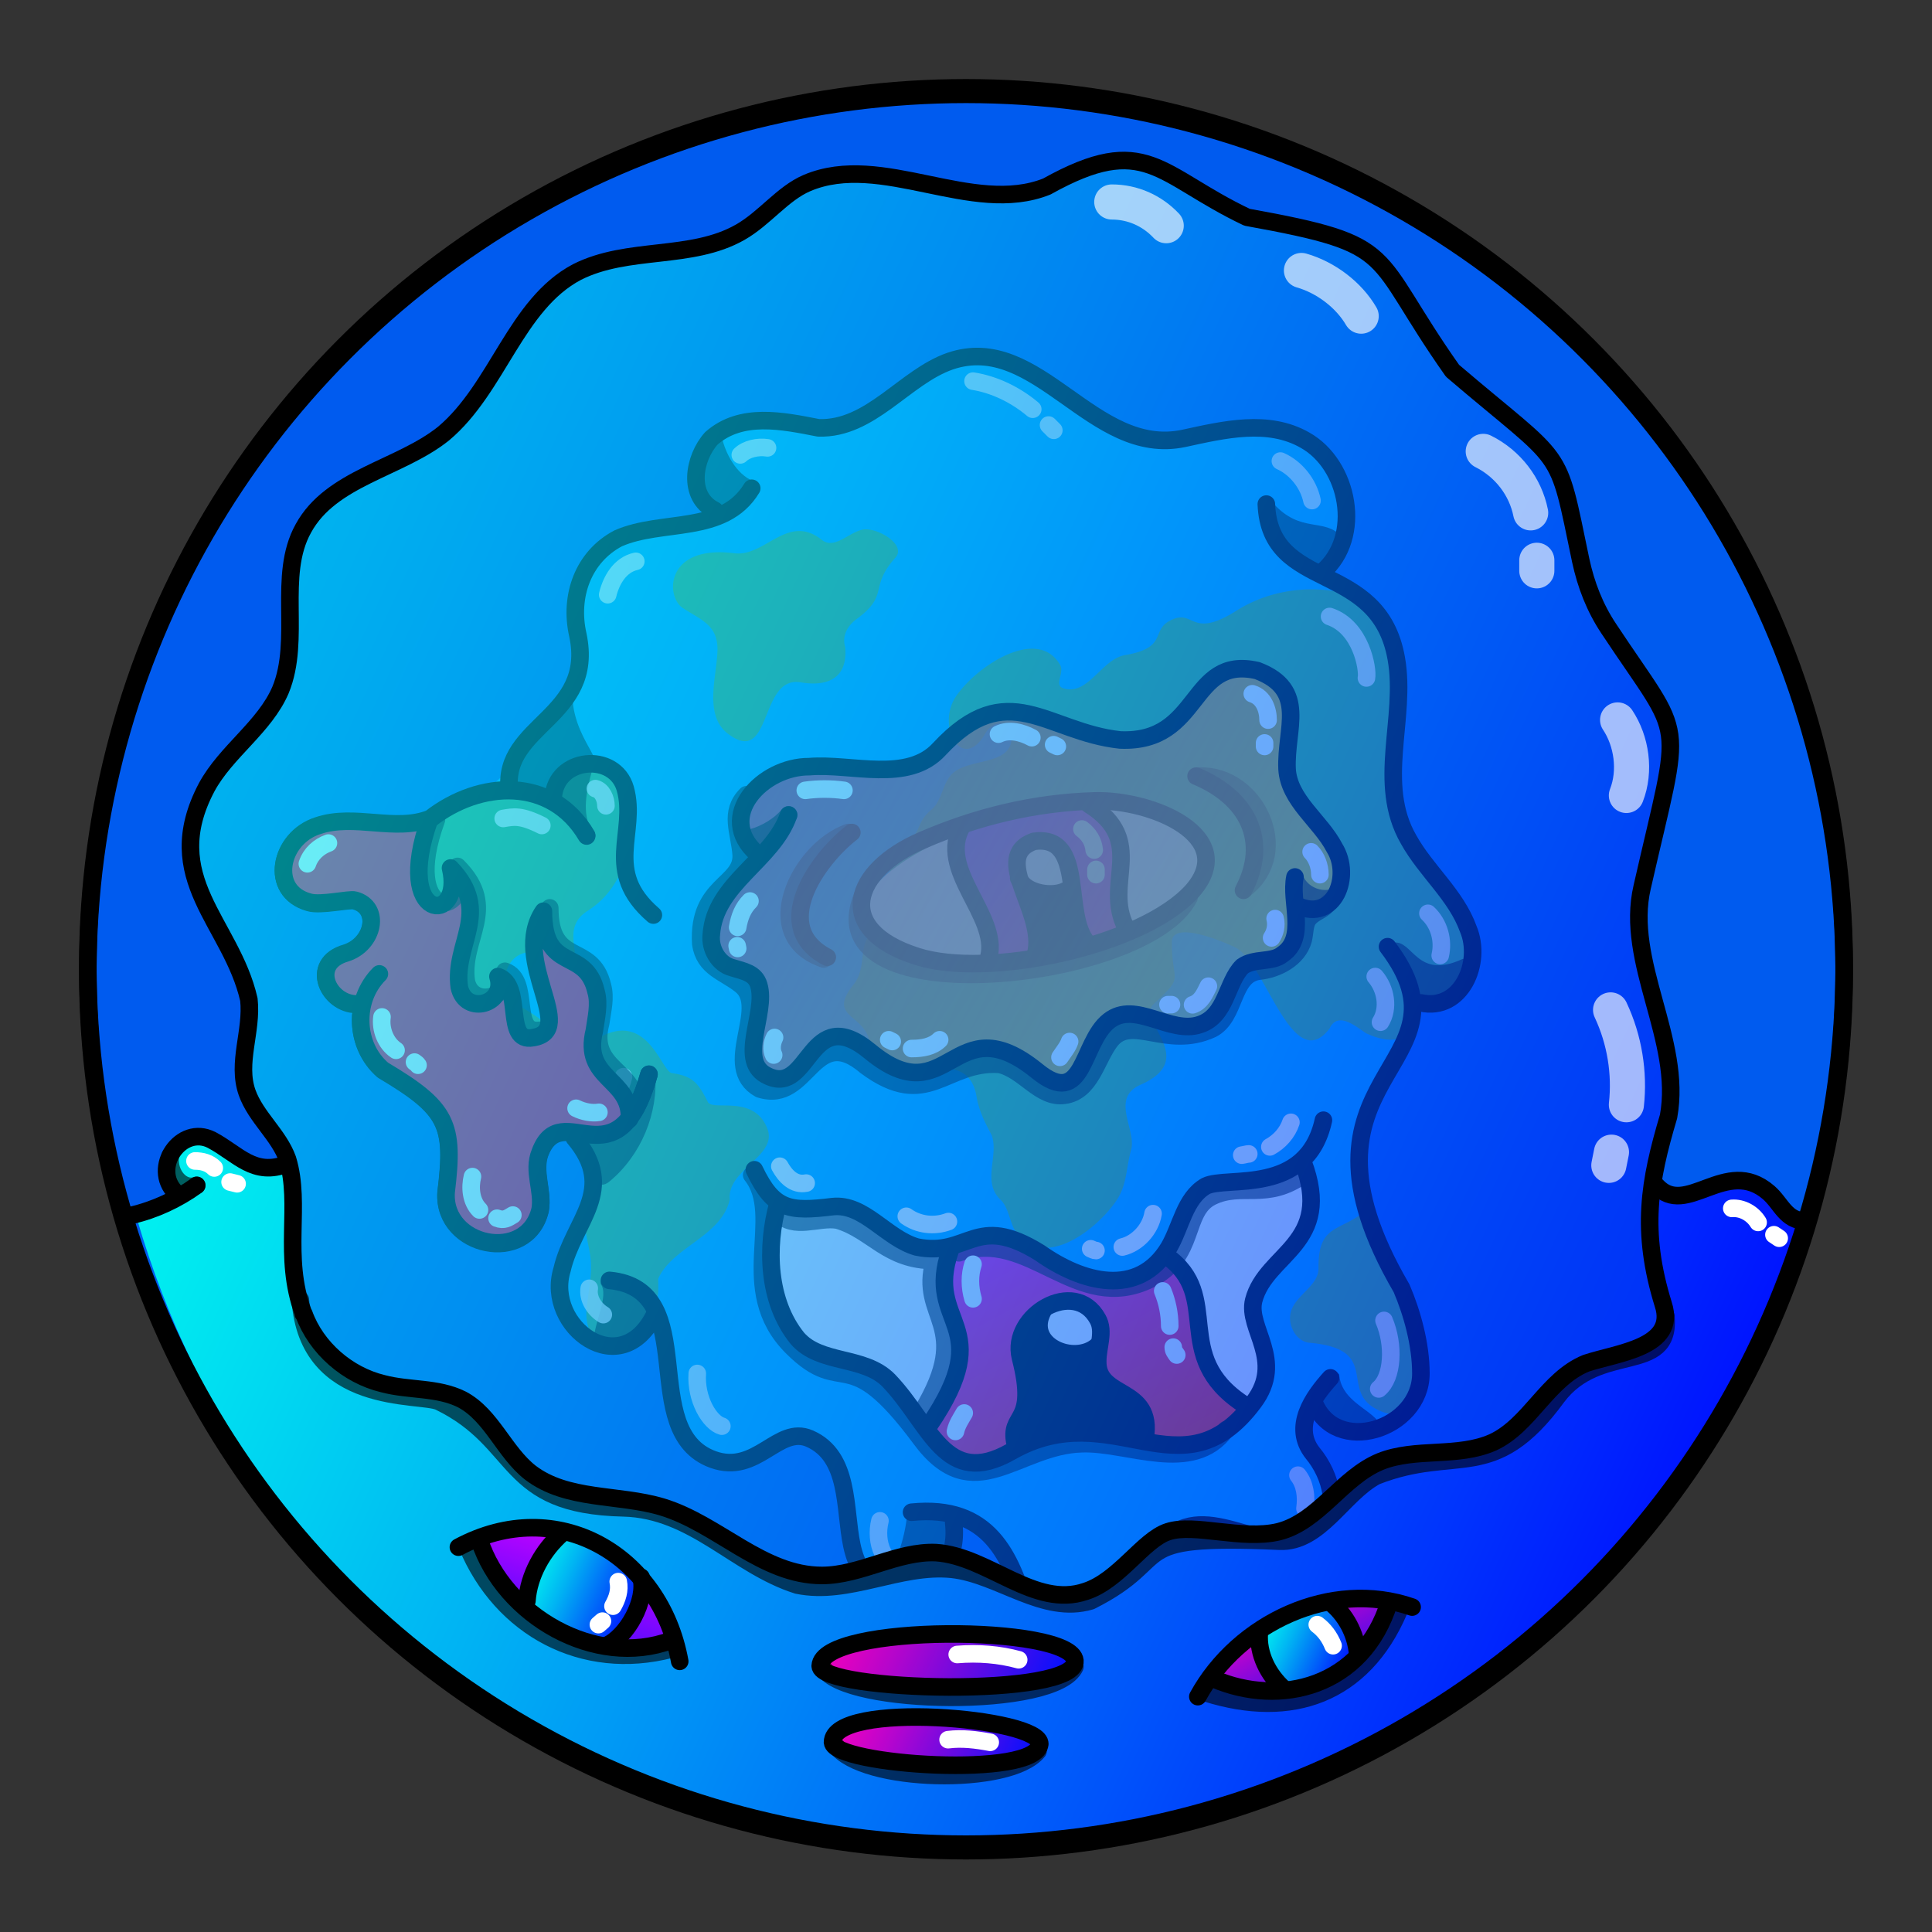 <svg version="1.1" id="Layer_1" xmlns="http://www.w3.org/2000/svg" x="0" y="0" viewBox="0 0 1100 1100" style="enable-background:new 0 0 1100 1100" xml:space="preserve" xmlns:xlink="http://www.w3.org/1999/xlink"><rect x="0" y="0" width="1100" height="1100" fill="#333333" stroke="none"/><style type="text/css">.st301{fill:#005BEF;stroke:#000000;stroke-width:10;stroke-linecap:round;stroke-linejoin:round;stroke-miterlimit:10;}</style><circle class="st301" cx="550" cy="553.7" r="500"/><g data-name="Layer 54"><path d="M531.7 209c-67.9 59.6-70.9 20.3-120.8 36.5-19.6 10.9-14.3 30.3-9.7 39.6 11.2 22.8-50.8 8.7-68.6 40.3-10.3 18.3.1 42.2-7.5 61.8s-33.8 34.7-36.8 52.2c-43.4 48.2-154 6.6-119.1 70.4 6.2 11.4 32.9-6.3 39.1 9.1 7 17.5-38.8 29.4-21.3 46.7 17.7 4.9 20.7 39.9 56.9 63.2 13.8 20 2.7 51.4 19.4 69.1 35.8 37.8 46.3-24.8 41.3-34.3 4.3-38.8 43.9-10.6 22.2 38.7-22.8 51.7 11.2 74 36.5 56.6 24-8.9 13.3 38.7 23.3 50.9 19.5 37.2 54.9 11.6 66.6 12 18.1.7 28 22.3 29.8 40.3 6.5 63 53.6 46.3 59.1 8 15.5-34.3 45.1 48.6 46.9 59.9 11.3 72.6 69.3 42 70.8 17.9 3.3-54.1-3.2-60.1 1.7-68.3 18.5-31.1 71 13.3 90.8-15.5 13.6-19.7-31.2-63.5 7.9-55.4 94 19.4 18.7-100.7 13.8-120.4-8.8-35.5 13.9-105.6 46.9-121.7 18.1-8.8 17.1-35.5 7.4-52.8s-24.9-30.6-31.4-48.9c-13.5-54.4 22.4-102.1-36-133.3a10.2 10.2 0 0 1-3.9-14.4c17.1-26.3 1.3-66.4-31.8-71.4-22.1-3.3-44.3 8.9-66.5 6.3-43.8-5.2-80.2-74.1-127-43.1Z" style="fill:#03a7ff"/><path d="M311.8 455.2c5.1-20.5 35.7-31.5 44.9-8.1 7.2 24.9 1 56.9-22 71.4-17.6 11.1.5 28.5-12.4 34.7-7.4 3.5-10.9-9.6-17.6-10.8-14.8-2.6-22.8 16.2-12.4 27.4 4.7 5.1 20 10.2 21.4 19.3 2.7 17.9 13 11.8 22.6 4.8 31.7-22.7 39.9 16.2 46.3 17.1 11.8 1.7 14.9 5.5 20.4 16.4 2.8 5.5 26.2-4.6 33.9 15.2 6.1 15.7-23.1 23.1-21.4 40.4-4.9 21.1-32.6 26.8-40.8 45.1 2.7 50-44.7 50-40.6 15.7 1-8.6 2.9-17.2 2.3-25.8s-3.9-15.6-2.9-23.4c6.8-53.5-12.5-48.9-16.7-46.3-7.2-15 27.6-35.8-5.6-35.1-9.8-.8-16.7-11.5-26.6-12s-19.6 9.2-27.7 2c-8.8-13 2.4-16.8-16.1-30.1-21.5-15.4.4-9.9-21.3-45.2a80.4 80.4 0 0 1-9.6-59.3c37.3 7.5 60.2-31.7 101.9-13.4Zm77-109c10.5 6.9 20.1 9.7 19.7 24.3s-7.9 36.7 5.9 47.2c25.4 19.4 17.6-33.3 41.5-29.2 15.4 2.6 26.9-2.4 25.3-20.1-1.9-6.4 1.3-12.2 6.6-16 18.8-13.8 6.7-17.8 22-34.9 6.7-7.5-10.9-17.7-18.9-15.9s-16 11.5-23.1 5.7c-19.4-15.3-32.1 9.9-49.7 7.7-39.4-5-39.3 24.7-29.3 31.2Zm416.9 223.2c1.8 21.2-9.5 27.4-27.9 18.9-5.9-3.9-16.1-12.8-20.8-2.7-21.1 27.5-36.5-37.5-53.4-46-8.1-4.1-36.4-15.5-36.4-3.2 0 24.2 7.7 18.4-10.5 35.4-10.2 9.5 26.5 30.9-7.3 45.8-17.5 7.7-2.2 25.6-5.4 37.1-2.8 9.9-2.3 19.6-8 28.3-11 16.7-40.4 39.6-56.6 19.8-4.7-5.7-4.5-14.7-9.8-19.8-10.7-10.2-.7-25.1-5-36.7-3.8-7.2-7.2-13.7-8.6-22-5.8-33.6-48.5.8-60.7-29.1-1.4-18.5-25.3-14.8-9.2-34.8 7.8-9.7 2.1-23.6 11-29.6 28.9-19.8 9-26.4 74.8-11.3 18.2 4.2 39 6.9 28.4-20.6-3.6-9.2 19.1-13.2 13-20.1-11.2-12.6-16.5 8.4-22.5 12-26.6 15.5-44.3-12-57 1.9-17 18.5-37.6 7.1-20.9-8.4 13.9-13 7.6-14.9 17.6-23.5 5.8-5 6-14.3 11.3-19.9 9.3-9.8 35.3-4.3 34.1-22.1-.6-9-10.6-8.9-14.9-1.2-13.1 22.8-28.2-4-16.7-21.1s46.4-40.3 59.3-17.9c2.6 4.5-3.8 11.6 1.9 13.3 14 4.4 21.7-16.6 35-18.9 24.4-4.1 14.8-13.8 25.4-19.5 14.4-7.7 11.3 11.1 38.1-5.8 19.9-12.6 45.6-15.6 68.6-8 52.5 30.7-18.5 104.8 63.9 187.2 8.7 19-6.5 50.9-30.8 42.5ZM804.6 800c-7.9-.9-5.4 9.5-19.7 2.9-23.4-10.8 2.5-34.7-39.4-38.4-7.5-.7-12.5-10-10.6-17.3 2.4-9.7 15.9-15 15.8-25.1-.3-25.7 12.5-20.5 27.2-33.1 13 35.1 38.8 72.1 26.7 111Z" style="fill:#45b06a"/></g><style>.st40{fill:none;stroke:#000;stroke-width:10;stroke-linecap:round;stroke-linejoin:round;stroke-miterlimit:10}.st98{opacity:.6;enable-background:new}</style><g id="Outline"><path class="st98" d="M793 537c-1 .7-1 2-.5 3 5 10 11 35 25 30 8-2 21-13 18-22.4-.5-1-2-2-3-1.5-26 12-28-11-39-9.4v.3zm-34 274.5c6 5 26 8 25-3-6-7-20.6-12-21.5-26C750 772 744 803 759 811.5zm-219.3 52s1 .5 1 .8c9 13.5-3 36-18 40-34 6-9-6-6-44 .3-5.3 22.3 2.7 23 3.2zM342 731c5 7-4 22-4 33 8 13 29.6-5 33-14.9 2-12-17-21-28-20.2-1 .1-1 1.1-1 2.1zm31-120.2c2 23-8 47-26 61.9-13 10.9-17.5-30.6-8-27.9 6 4.2 28-18.8 34-34zm-157-59.9c-8 6-17 3-25 1-11 5 4 20 13.5 16 5-4 12-9 12-15.7-.5-.2-1.5-.2-.5-1.3zM337 473c-6-10-3-23 0-34 0-1 0-2-.6-2-9-9-23 11-19.8 20.7C318 463 338 475 337 472.8v.2z"/><path class="st98" d="M326 392c-2 29 24 45 7 44-7 2-14 1-15 11-1 11-24 0-24.5-1.3C285 433 317 404.5 326 392zm103-118c-9.9-4-16-16-18-25-4-6-9.9 1-11 6-7 54 29.5 28 29 19zm293 9c16 21 29.5 12 40 20.7 3 4 1 9.6-1 14-3 9-13 9-20 4.1-14.5-5.8-22-22.2-19-38.8z"/><path class="st40" d="M347 729c53.5 5 15 86 59 102 25 9 37-19.8 55-11.9 23 10.1 19.6 40 24 60.7 9.6 46 63 29.6 58-12.8"/><path class="st40" d="M519 861c89-9 47.5 119 114.5 115 39-6 35-47 25-76.5-3-9 0-18.5 7-24.5 24.5-21 59 15.5 84-2.5 15-11 8-33-2-45-12-15 0-32 10-43"/><path class="st40" d="M790 539c53 69.8-64 71 8 194.5 6 14 11 32 11 48.5 0 32-49 47.5-61 16"/><path class="st40" d="M721 287c2 51 64 31 74 88 6 34-11.5 71 7 103 10 18 27 31.5 34 51 8 19-4 47-27 42"/><path class="st40" d="M407 290.6c-16-8-12-29.9-2-41 17-15 40.5-10 61-6 29.8 1 49-29 75-38 50-17 81 55 133 44 23-5 48-11 69 1 25 14 33 55 10 75"/><path class="st40" d="M428 278c-16 26.5-51 17.5-76 28.5-20 10.5-28 33-23 55 10 47-43 51-39 88m25 4.5c1.5-23 35-26 41-5 7 25-13 47 16 72"/><path class="st40" d="M334 476c-20-34-61-31.5-89-9.6-20 8-43-3-64 4-22 7-28 37-5 43.5 6.5 2 23-2 26-1 15 4 11 25-5 30-21 6-10 29 6 29"/><path class="st40" d="M216 554.5c-15 15-14 41 2 55 37 22 41 31 36 69.7-2 31 46 41 53.5 10 2-10.8-4-22 0-33 13-32 44 20 62-44.5"/><path class="st40" d="M327 647.9c25 29.7-.5 47-7 75-10 32.5 34 65 53 25"/><path d="M729 262.5c9 4 16 13 18 22.5m-193-68c12.5 2 24.5 8 34 16m9 9 3 3m-163 10c-5.5-.9-12 .6-15.5 4M362 319.6c-9 2-14 10.7-16 19M339 449c4 1 6 6 6 9.8M308.5 470c-12-6-16-5-22-4M175 492c1-4 5-7 9-7.5m38 89.5c-4 8 0 16 4 19.9m44 78.6c-1 6 1 15 9 18m76-77.5c-3 14-13 14.5-16 16m4.5 119.5c-5-3-9-9-8-15M397 782c-1 14.5 7 28 14 30m90 53.9c-3 12 2 27 14.5 25M636 957c14-3 17-28 11-38m96-60.1c1-7 0-14-4-19m46-49.1c8-6.5 9-25 3-39M786 582c5-8 3-19-3-26m37-12c2-8.5-.6-18-7-24m-56-169c18 6 22 30 21 35" style="opacity:.788;fill:none;stroke:#fff;stroke-width:10;stroke-linecap:round;stroke-linejoin:round;stroke-miterlimit:10;enable-background:new"/></g><style>.st231{fill:none;stroke:#000;stroke-width:10;stroke-linecap:round;stroke-linejoin:round;stroke-miterlimit:10}</style><g id="Layer_65"><path d="M356 639c8-18-17-27-19-43 7-59.6-10.7-35-28-65.1-7 17 17 81-13 55.1-7-6-2-19-8.5-26-42 42-9-38-27-59.4 1.5 26-36 17-15-35.1-108-4-96 43-63 50 19 4 37-17 24 21.7-13 8-32 15-12.5 30.9 23 14 3 28 29 44.6 32 18 36 34 30 68 1 14 15 25 29 25.8 39.6 3 9.5-50.6 37-61.3 11-2.2 29 7.8 37-6.2z" style="fill:#ff054c"/><path class="st231" d="M244.5 466.7c-20.9 59 19.9 60 12 27.5 24 25 1.5 43 5 67.8 3.5 16.5 27 9.8 22-6 15 5 3 38 19.9 34.8 26-4-13-44 6-72 0 36 24 19.8 30 45.9 2 7 0 15-1 22.1-7 28 21 27 20 50.4"/><path d="M313 516.9c0 34 24 19 30 44.3 2 7 0 14-1 21.3-7 27 21 26 20 48.6M248.5 466.7c-20.9 57 19.9 58 12 26.6 24 24 1.5 41 5 65.4 3.5 16 27 9 22-5.7 15 5 3 36 19.9 33.6" style="opacity:.6;stroke:#000;enable-background:new;fill:none;stroke-width:10;stroke-linecap:round;stroke-linejoin:round;stroke-miterlimit:10"/><path class="st231" d="M334 475.6c-20-34-61-31.5-89-9.6-20 8-43-3-64 4.1-22 7-28 37.5-5 43.5 6.5 2 23-2 26-1.1 15 4 11 25-5 30.1-21 6-10 29 6 29"/><path class="st231" d="M216 554.5c-15 15-14 41 2 54.6 37 22 40.7 30.9 36 69.7-2 31 46 41 53.5 10 2-10.8-4.5-22 0-32.7 12-32.5 44 20 62-44.5"/><path d="M269 669.9c-1.5 6-1 14 4 19m10 4.7c4 1.5 6 0 9-1.8m36-60.8c4 2 9 3 13 2.3M217.5 579c-1 7 2 15 8 19m10.5 6.7c.8.6 1.5 1 2 1.8M187 480c-5.5 2-10 6-12 11.8" style="stroke:#fff;fill:none;stroke-width:10;stroke-linecap:round;stroke-linejoin:round;stroke-miterlimit:10"/></g><style>.st40,.st68{fill:none;stroke-width:10;stroke-linecap:round;stroke-linejoin:round;stroke-miterlimit:10;stroke:#000}.st68{opacity:.6;enable-background:new}.st102{fill:#fff}</style><g id="Eye_Tounge"><path class="st102" d="M741 663c-20.5 18-46 0-62 23-25.5 38-1.5 18 5 70.8 5 44 32 46.5 36 30.2 4-15-5-30-5-46 .5-21.5 28-31 32-52 0-8 1-18.5-6-26zm-298 24c-5.5 29-5.5 79 32 84 33 7 44 42 54 38 25-30 12-78 7.5-98.7C509.5 705 492 683 443 687z"/><linearGradient id="SVGID_00000027599348716876755490000000517666610371899790_" gradientUnits="userSpaceOnUse" x1="561.184" y1="-370.643" x2="649.184" y2="-208.643" gradientTransform="translate(0 1066)"><stop offset="0" style="stop-color:#ff00d9"/><stop offset="1" style="stop-color:#ff2600"/></linearGradient><path style="fill:url(#SVGID_00000027599348716876755490000000517666610371899790_)" d="M531 815.6c7 14 29.5 21 42 9.8 17-28 4-62 14-75 17.5-22 49-7 39.7 21-7 20.1 19 13 26 44.3 15 20 79-8 41.5-29-9.6-11-14-84-39.7-66-34 28-86-40.9-114-8C529.6 747 564 751 531 815.6z"/><path class="st102" d="M600 744c-27 21 34 40.1 24 7-3-10-13-12-24-7.4v.4z"/><path d="M584 755c-7 13.5 2 47-5 67 2 1 7-9.6 63-3.5 19 2 4-25-6.5-26-7-5-11-13-11-21.5-16.5 1-32.5-11-40.5-16.2v.2z"/><path class="st68" d="M443 690.7c9 10 23 2 34 4 20 6 28 23 55 23-9.6 33 23 36-7 86M742 669c-21 15-35 4-52 12.3s-8.5 34-35 47c-42 20.8-69-29.7-109-15"/><path class="st68" d="M428 669c19 24-10 65 23 98 29.8 29.8 30.8-5 73 51.9 30 41 55 4 92 3.1 26-1 63 18 82-8"/><path d="M662 735c2.5 6 4 13 4 20m2 12c0 2 1 3 2 4.5m-116-51.7c-2 6-2 13 0 19.7M544 815c.9-4 3-7 5-10.5M735 639c-2 6-6.5 11-12 14m-12 4c-1 0-2.5.5-4 .7M656.5 691c-1.5 9-9 17-17.5 19m-15 2c-1 0-2-.6-3-1m-105-18.5c7 5 16 6 24 3M444 664c3 5.5 8 11 15 9.6" style="fill:none;stroke:#fff;stroke-width:10;stroke-linecap:round;stroke-linejoin:round;stroke-miterlimit:10"/><path class="st40" d="M429.5 666c11 23 20 24 44.5 21 18-2 30.5 18 48 23 29.8 6 33-19.7 70 3.3 24 17 56 26 73.5-3 7-12 9-28 21-35 12-6 57.5 6 67-37.5"/><path class="st40" d="M443 685c-7 25-6 56 11 77 13 15 38 9.7 52 24 24 25 32 62 69.8 40.4 58-33 97 27 138-28 18-24-4-42 0-58 7-27 46-32 28-79"/><path class="st40" d="M541 712c-15 43 28 40.9-12 99.6M664 715c33 23 2 57 44 84.5M578 822c-4-18 13-10 3-49-6-24 31-45.8 44-22 4 7 0 16 0 23.9-.5 22 32 14 27 44"/><path class="st40" d="M594 746c-11 20 18 32 31 20"/></g><style>.st16,.st40,.st68{fill:none;stroke:#fff;stroke-width:10;stroke-linecap:round;stroke-linejoin:round;stroke-miterlimit:10}.st40,.st68{stroke:#000}.st68{opacity:.6;enable-background:new}</style><g id="visor"><path class="st68" d="M425 452.5c-10 10-4 21-3 34 1 17.5-25 17-23 50.8 2 14 13.5 16 23 23.7 16 13-12 46.5 10.5 59 28 9 30-39 60.5-13 35 26 45-3 76-1 14 3 23 19.6 37 17.6 15-2 18-20 26-30.7 12-16 32 5 58-7 14-7 10.8-31 27-33 10-1 22-7 25-17.8 1-4 .7-9 3-11.9 3-4 9-5 11-9"/><path class="st68" d="M483 474c-28 10-52 59-14 72m214-104.1c32-1 53 43 26 64m-216 .1c-38 74 159 54 184 5"/><path d="M667 467c-60.6-40.6-281 59-113 83.5 33 5 185.5-41 113-83.9v.4z" style="fill:#fff"/><linearGradient id="SVGID_00000094605671738681660570000007936507584095639945_" gradientUnits="userSpaceOnUse" x1="531.586" y1="652.528" x2="653.586" y2="545.528" gradientTransform="matrix(1 0 0 -1 0 1100)"><stop offset="0" style="stop-color:#7b00ff"/><stop offset="1" style="stop-color:#ff0084"/></linearGradient><path style="fill:url(#SVGID_00000094605671738681660570000007936507584095639945_)" d="M550 467.8c-14 18 11 55 13 77 5 7 19.7 5 25-2 12-19.9-19.5-44-2-62 34-18 16 44 33 54.9 14 3 24-5 18-20-3-15 7-32-2-46-17-26.7-57-6.7-85-1.9z"/><path class="st16" d="M616 472c4 3 6.5 7 7 12m1 11v3"/><path d="M589 509.6c-6 26 3 45 25 27.9 4-17.5-4-37.8-25-27.9z"/><path class="st40" d="M623 456c-34 1-67 9-98 22.5-39.6 17-51 50.7-3 66 40 13 129-5.8 157-37.4 27-31.1-23.5-52.1-56-51.1zm-138 18c-20 15.5-47 54-14 71m210-103.1c29 12 42 36.5 27 65"/><path class="st40" d="M548 470c-15 25 21 51 15 75m57-87c33.5 21 8 44.5 21 70m-51.3 15c6-24-26-55-1-64 30-4 16 42 30.5 58"/><path class="st40" d="M580 500c4 9 19.8 11 27 7"/><linearGradient id="SVGID_00000036223863161345539850000005378798673148752026_" gradientUnits="userSpaceOnUse" x1="447.777" y1="687.666" x2="720.78" y2="506.665" gradientTransform="matrix(1 0 0 -1 0 1100)"><stop offset="0" style="stop-color:#ff002b"/><stop offset="1" style="stop-color:#ffd500"/></linearGradient><path style="opacity:.69;fill:url(#SVGID_00000036223863161345539850000005378798673148752026_);enable-background:new" d="M490 437.6c-27-5-59.5-2-69 27.5-2 8 6.5 14 8.5 23-13 13.5-31 37-21 56 17 16 28 12 22 41.3-4 12 0 36 16.5 28 24-20.5 25-38 55-9.8 36 21 42-28 89 4.9 5 3 10.5 7 16 5.2 5-1 9-7 10.9-11.5 19.7-55 51 4 78-31 18-41 36-9 44-50 9-8 22-7 24-22.2 3-23-25-35-31-54.5-6-26 13-63-29-63-42 9.6-31 58-93 33-71-35-61.4 34.5-120.9 23.1z"/><path class="st16" d="M713 395c6.5 2 9 9 9 15m-2 13v2m26.5 60c3 3 5 8 5 13m-183-80c6-3 13.5-1 19 2m12.4 4 2.1 1m-121.5 25c-7-1-15-1-22 0M726 523c1 4 0 8-2 11m-36 27.5c-2 4-4 9-9 10.6m-12-.1h-2m-56 21c-1 3-3.5 6-5.5 9M535 592c-4 4-10 5-16 5m-11-4-2-1m-65-1.3c-1.5 3-2 7-.5 10M427 513c-4 4-6 9-7 15m-.3 10.5.3 1.5"/><path class="st68" d="M737.5 501c3 7 11 11.5 19 10.6M449 464c-5 6-13 10.9-21 13"/><path class="st40" d="M449 464c-9 26-42 39-44 68-1 8 4 17 12 19 6.5 2 13 3 15 9.8 5 16-13 44 5.5 52 24 11 23-43 58-14 45 37 47-28 95 11 27 22 25-16 40.8-28.5 15-12 35 8 52 2 15-5 15-24 24-33 7-5 17-2 23-7 14-9.6 4-29.9 7-44"/><path class="st40" d="M431 486c-24-21 3-49.7 29.8-49.5 24-2 56 9.6 74-10 39-42 61-9.7 103-5.2 46.5 2 39-48.5 78-39.5 29 11 16 33 17 56 1 18 19 29.5 27 44.9 10 16 0 42.5-21 33"/></g><style>.st40{fill:none;stroke-width:10;stroke-linecap:round;stroke-linejoin:round;stroke-miterlimit:10;stroke:#000}</style><g id="UFO"><linearGradient id="SVGID_00000052093412861450223020000006077325903456914337_" gradientUnits="userSpaceOnUse" x1="88.118" y1="817.204" x2="984.044" y2="404.238" gradientTransform="matrix(1 0 0 -1 0 1100)"><stop offset="0" style="stop-color:#0fe"/><stop offset=".119" style="stop-color:#00eaf0"/><stop offset=".366" style="stop-color:#00b3f3"/><stop offset=".717" style="stop-color:#005cfa"/><stop offset="1" style="stop-color:#01f"/></linearGradient><path style="opacity:.588;fill:url(#SVGID_00000052093412861450223020000006077325903456914337_);enable-background:new" d="M173 747.6c7 19.5 25 35 45 39.8 15 4 31 2 45 9 17 9 24 30.1 39 42 21 16 49.9 12 75 19.5 32 9.7 57 39 91 39 22 0 43-14 65-13 29.7 2 56 32 85 22 19-6 33-29.7 47-34.3 15-5 42 5 63 0 23-5.8 36-31 58-40 20-8 44-2 64-10.9 21-9.7 31-36 53-44.7 18-6 52-9 44-33.5-13-42-8-70 3-107 8-43.5-25-88-15-130.7 23-101 25-80-19-146.8-8-12-13-25-16-38.9-14-67-8-52.5-73-108-48-68-29-71.5-117-87-50.5-24-57.5-49-114-17.5-42.5 17-94-20-136.5-2-14 6-24 20-38 28-28 16-64 8-93 23-35 19-45 66-76 91.6-25 20-64 25-79.8 54-15 27-1 63-13 92-9 21-31 35-42 55-28 52 14 77 24 120.9 2 18-7 36-1 53 5 14 18 24 23 37.9 8.3 26-2.7 55 9.3 87.6z"/><linearGradient id="SVGID_00000014634002599790706590000007480268852462571909_" gradientUnits="userSpaceOnUse" x1="51.144" y1="546.313" x2="924.144" y2="144.313" gradientTransform="matrix(1 0 0 -1 0 1100)"><stop offset="0" style="stop-color:#0fe"/><stop offset=".119" style="stop-color:#00eaf0"/><stop offset=".366" style="stop-color:#00b3f3"/><stop offset=".717" style="stop-color:#005cfa"/><stop offset="1" style="stop-color:#01f"/></linearGradient><path style="fill:url(#SVGID_00000014634002599790706590000007480268852462571909_)" d="M78 694c136 465 796 470 953 3-51-46-72-7-89.9-23-17 109.9 58 54-57 117.5-57 57-26 22-98 41.5-73 63-99 32-114 40-72 38-38 48.5-124 15-68-26-46 45-168-30-98-9.6-60.7-17-122.5-64.2-115-7-76.5-94-93-132.5-21 12-59.6-33-66-4C95 665 108 681 78 694z"/><linearGradient id="SVGID_00000040570000435657401070000006676274140463924904_" gradientUnits="userSpaceOnUse" x1="470.203" y1="186.441" x2="598.203" y2="127.441" gradientTransform="matrix(1 0 0 -1 0 1100)"><stop offset="0" style="stop-color:#ff00b7"/><stop offset=".112" style="stop-color:#ea01bd"/><stop offset=".345" style="stop-color:#b305cc"/><stop offset=".674" style="stop-color:#5c0be5"/><stop offset="1" style="stop-color:#01f"/></linearGradient><path style="fill:url(#SVGID_00000040570000435657401070000006676274140463924904_)" d="M469 947.5c9.5 15 165 18 137-7-30-11.5-117-22.5-137 7z"/><linearGradient id="SVGID_00000078735920158305873170000016324894399582867873_" gradientUnits="userSpaceOnUse" x1="475.835" y1="134.644" x2="581.835" y2="85.644" gradientTransform="matrix(1 0 0 -1 0 1100)"><stop offset="0" style="stop-color:#f0b"/><stop offset=".112" style="stop-color:#ea01c1"/><stop offset=".345" style="stop-color:#b305cf"/><stop offset=".674" style="stop-color:#5c0be6"/><stop offset="1" style="stop-color:#01f"/></linearGradient><path style="fill:url(#SVGID_00000078735920158305873170000016324894399582867873_)" d="M476 990.9c4 17.5 131 19 113-1-24-15.9-110-14.9-113 1z"/><linearGradient id="SVGID_00000040576056771940554690000009644892743006637244_" gradientUnits="userSpaceOnUse" x1="723.734" y1="198.854" x2="762.734" y2="127.854" gradientTransform="matrix(1 0 0 -1 0 1100)"><stop offset="0" style="stop-color:#f0b"/><stop offset=".112" style="stop-color:#ea01c1"/><stop offset=".345" style="stop-color:#b305cf"/><stop offset=".674" style="stop-color:#5c0be6"/><stop offset="1" style="stop-color:#01f"/></linearGradient><path style="fill:url(#SVGID_00000040576056771940554690000009644892743006637244_)" d="M693.5 956c46 15 78.5 1 97-43.2-29-5-88.5 10-97 42.9v.3z"/><linearGradient id="SVGID_00000029764979584713055750000007202888973149945790_" gradientUnits="userSpaceOnUse" x1="715.955" y1="175.902" x2="767.955" y2="151.902" gradientTransform="matrix(1 0 0 -1 0 1100)"><stop offset="0" style="stop-color:#0fe"/><stop offset=".119" style="stop-color:#00eaf0"/><stop offset=".366" style="stop-color:#00b3f3"/><stop offset=".717" style="stop-color:#005cfa"/><stop offset="1" style="stop-color:#01f"/></linearGradient><path style="fill:url(#SVGID_00000029764979584713055750000007202888973149945790_)" d="M736.5 962.4c47-6 33-29 25-46-4.5-4-75.5 2-25 45.6v.4z"/><linearGradient id="SVGID_00000105387854398217304660000015504163398393846920_" gradientUnits="userSpaceOnUse" x1="343.873" y1="238.715" x2="309.873" y2="134.715" gradientTransform="matrix(1 0 0 -1 0 1100)"><stop offset="0" style="stop-color:#d0f"/><stop offset=".127" style="stop-color:#c802ff"/><stop offset=".391" style="stop-color:#9106ff"/><stop offset=".765" style="stop-color:#3a0dff"/><stop offset="1" style="stop-color:#01f"/></linearGradient><path style="fill:url(#SVGID_00000105387854398217304660000015504163398393846920_)" d="M276 876.8c23 69.8 104 63.5 107 56.9-12-45.7-62-78.7-107-56.9z"/><linearGradient id="SVGID_00000103960858358242042230000018149012917894115987_" gradientUnits="userSpaceOnUse" x1="298.825" y1="209.619" x2="361.825" y2="180.619" gradientTransform="matrix(1 0 0 -1 0 1100)"><stop offset="0" style="stop-color:#0fe"/><stop offset=".119" style="stop-color:#00eaf0"/><stop offset=".366" style="stop-color:#00b3f3"/><stop offset=".717" style="stop-color:#005cfa"/><stop offset="1" style="stop-color:#01f"/></linearGradient><path style="fill:url(#SVGID_00000103960858358242042230000018149012917894115987_)" d="M304 895.5c-17 26 44 59.9 56 26 19.5-28-40.8-67-53-32l-3 6z"/><path class="st40" d="M173 748c7 19.5 25 35 45 39.8 15 4 31 2 45 9 17 9 24 30 39 41.7 21 16 49.9 12 75 19.5 32 9.7 57 39 91 39 22 0 43-14 65-13 29.7 2 56 32 85 22.1 19-6 33-29.5 47-34 15-5 42 5 63 0 23-5.8 36-31 58-40 20-8 44-2 64-10.9 21-9.7 31-36 53-45 18-6 52-9 44-33.5-13-42-8-70 3-107 8-43.5-25-88-15-130.7 23-101 25-80.5-19-147-8-12-13-25-16-38.9-14-67-8-52.5-73-108-48-68-29-71.5-117-87.4-50.5-24-57.5-49-114-17.5-42.5 17-94-20-136.5-2-14 6-24 20-38 28-28 16-64 8-93 22.7-35 18.5-45 66-76 92-25 20-64 25-79.8 54-15 27-1 63-13 92-9 21-31 35-42 55.3-27.5 52 14 77 24 120.9 2 18-7 36-1 53 5 14 18 24 23 37.9 8 26-3 55 9 87.6v.4z"/><path class="st40" d="M943 675c17 19 39.7-17 64 4 7 6 10 16.5 21 16m-928-16c-14-14 3-39 20.6-29.9 15 8 24 21 43 13.5"/><path class="st40" d="M112 674.9c-11 8-24 14-37 17m186 189c56-30 115 4 126 65"/><path class="st40" d="M273 877c14 43 66 73 109 57m422-19c-46-16-99 9-122 51"/><path class="st40" d="M791 912c-15 49-62.5 59.9-99.7 44M612 945.5c-2-20.5-144-21-145 3 0 14.5 147 18.5 145-3zM592 993c.9-15-118-25-118-1 1 13 117 21 118 .8v.2z"/><path class="st40" d="M717 929.6c-1 12 5 24 14 32m26-49.6c9 7 15 18 16 29.8M320 873c-11 9.6-19 24-20 38.5m65-13.5c3.5 13-8 34-20 39"/><path d="M844.5 257c14 7 24 20 27 35m3.5 27v6m46 84.9c8 12 10.5 29 5 43M741 154c14 4 27 14 34 26m-142-65c12 0 23 5 31 13.5M917 575c8 17 11 36 9 54m-8.5 27-1.5 7.5" style="opacity:.639;stroke:#fff;stroke-width:20;enable-background:new;fill:none;stroke-linecap:round;stroke-linejoin:round;stroke-miterlimit:10"/><path d="M171 740c4 61 68 53 79 58 47.5 23 36 59 105 60.5 40 1 64 33 99 44 29 6 58-12 88-9 27 3 52 26 79 18 49.8-25 16-38 107.5-34 23 1 36-27 55-37.1 46-18 66.5 5 103-45 24-32 65-12 62-46M266 880c19.5 47 66 72 116 59m87 11c12 21 132 23 143-1m-136 45c15 21 99 23 115 3m96-33c48 15 89 1 109.5-47M112 674.9c-8 3-16.5-6-15-17" style="opacity:.6;enable-background:new;stroke:#000;fill:none;stroke-width:10;stroke-linecap:round;stroke-linejoin:round;stroke-miterlimit:10"/><path d="M986 688c6-.5 12 3 15 8m9 7 3 2m-902-44c4 0 8 1 11 4m9 8 4 1m217 226.5c1 5-.5 9.6-3 14m-6 8.5-2.3 2m409.3 0c4 3 7 7 9 12m-214 5c12-1 24 0 35 3m-40.2 45.5c8-1 16 0 24 1.5" style="fill:none;stroke:#fff;stroke-width:10;stroke-linecap:round;stroke-linejoin:round;stroke-miterlimit:10"/></g><circle cx="550" cy="550" r="500" style="fill:none;stroke:#000;stroke-width:10;stroke-linecap:round;stroke-linejoin:round;stroke-miterlimit:10"/></svg>